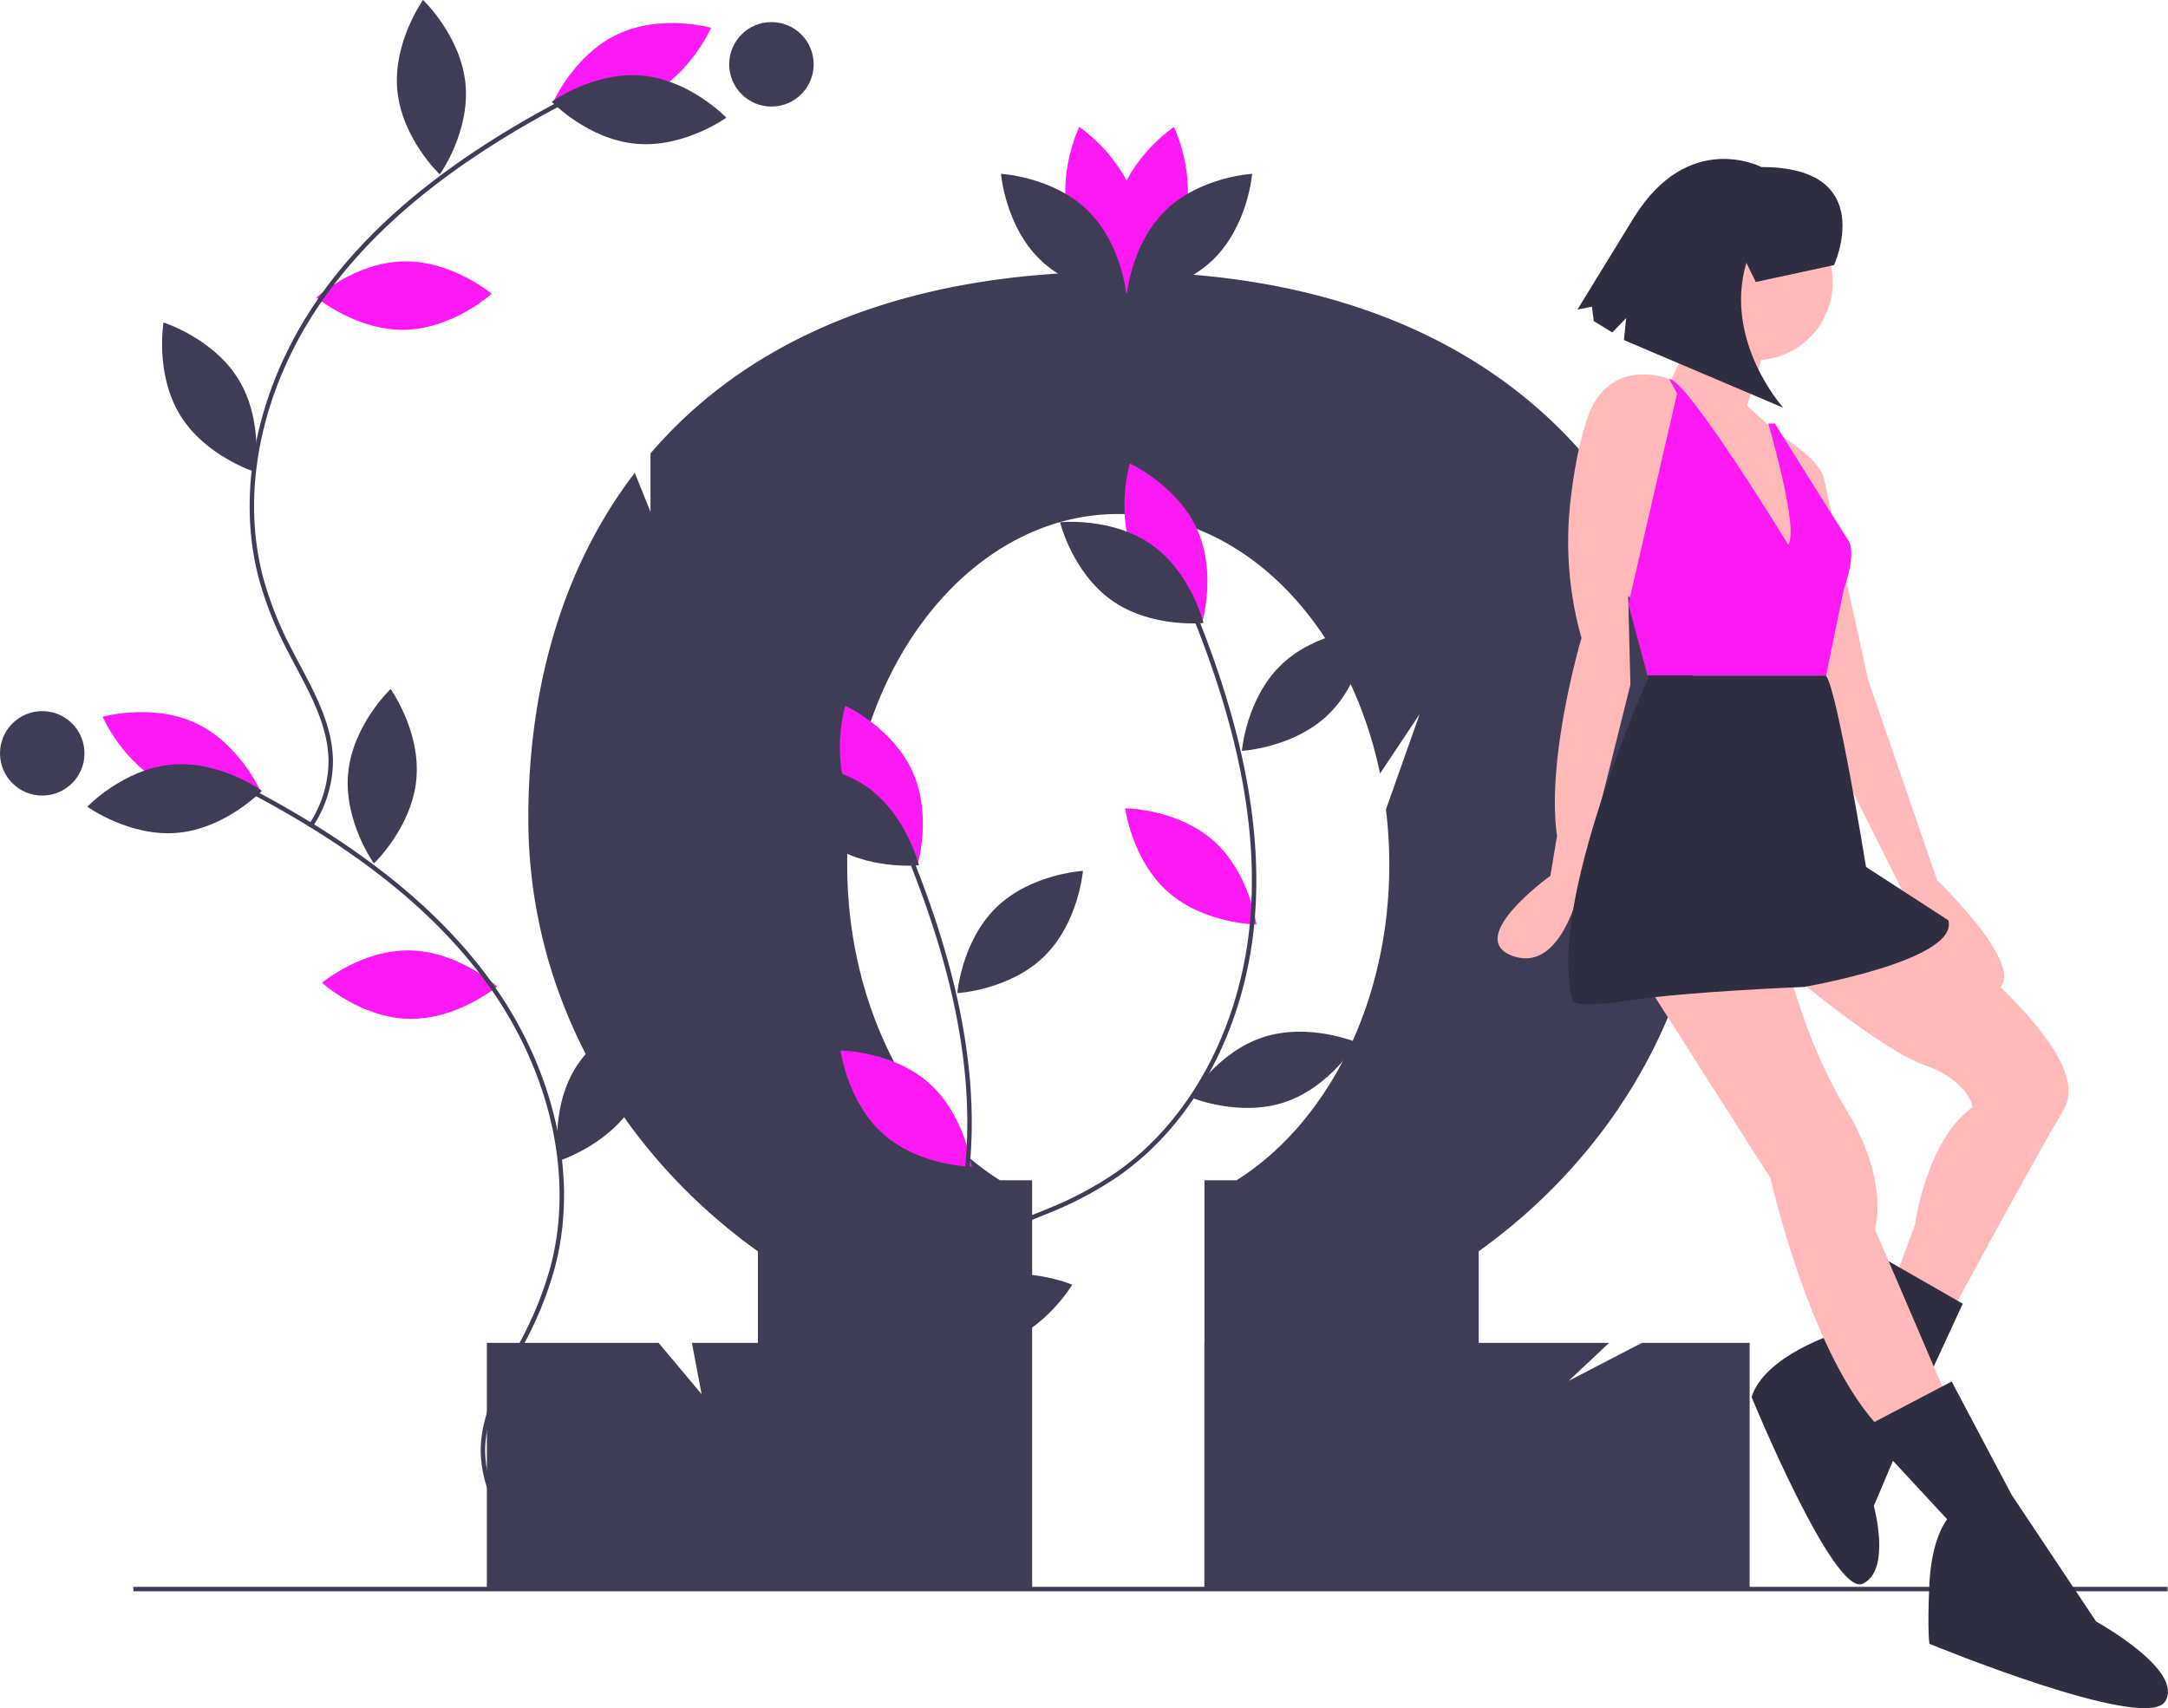 <svg xmlns="http://www.w3.org/2000/svg" id="aa1506c7-ce06-441a-9917-51177d582712" data-name="Layer 1" viewBox="0 0 975.187 768.524" class="injected-svg ClassicGrid__ImageFile-sc-td9pmq-4 fNAcXv grid_media" xmlns:xlink="http://www.w3.org/1999/xlink"><title>omega</title><path d="M850.935,669.923,818,687l18.179-17.077H777.545v-41.223c62.781-44.981,103.215-115.479,103.215-194.726,0-135.861-86.061-245.99-265.354-245.99-98.33,0-167.421,31.579-210.407,81.766V296l-7.06-17.542C365.47,320.84,350.053,374.977,350.053,433.973c0,79.276,40.449,149.788,103.258,194.755v41.194H423.634L428,693l-19.335-23.077H331.407V780.367h245.273v-183.596H562.221c-40.678-25.56-68.734-79.534-68.734-142,0-87.136,54.591-157.778,121.919-157.778,56.367,0,103.798,49.517,117.751,116.77L751,387l-15.185,42.915a204.732,204.732,0,0,1,1.511,24.857c0,62.466-28.056,116.44-68.734,142H654.191v73.151h-.057V780.367H899.407V669.923Z" transform="translate(-112.407 -65.738)" fill="#3f3d56"></path><path d="M645.015,164.925c-5.685,21.015-25.158,34.031-25.158,34.031s-10.255-21.057-4.57-42.073,25.158-34.031,25.158-34.031S650.7,143.909,645.015,164.925Z" transform="translate(-112.407 -65.738)" fill="#fd19f4"></path><path d="M593.297,164.925c5.685,21.015,25.158,34.031,25.158,34.031s10.255-21.057,4.57-42.073-25.158-34.031-25.158-34.031S587.612,143.909,593.297,164.925Z" transform="translate(-112.407 -65.738)" fill="#fd19f4"></path><path d="M601.65,160.408c15.6,15.186,17.505,38.53,17.505,38.53s-23.387-1.277-38.987-16.463-17.505-38.53-17.505-38.53S586.051,145.223,601.65,160.408Z" transform="translate(-112.407 -65.738)" fill="#3f3d56"></path><path d="M636.661,160.408c-15.6,15.186-17.505,38.53-17.505,38.53s23.387-1.277,38.987-16.463,17.505-38.53,17.505-38.53S652.261,145.223,636.661,160.408Z" transform="translate(-112.407 -65.738)" fill="#3f3d56"></path><path d="M530.226,552.989c16.3,14.432,19.306,37.66,19.306,37.66s-23.421-.171-39.721-14.603-19.306-37.66-19.306-37.66S513.926,538.557,530.226,552.989Z" transform="translate(-112.407 -65.738)" fill="#fd19f4"></path><path d="M494.809,425.552c8.957,19.843,30.253,29.593,30.253,29.593s6.773-22.421-2.184-42.264-30.253-29.593-30.253-29.593S485.852,405.71,494.809,425.552Z" transform="translate(-112.407 -65.738)" fill="#fd19f4"></path><path d="M502.338,419.764c17.818,12.509,23.415,35.253,23.415,35.253s-23.292,2.462-41.11-10.048-23.415-35.253-23.415-35.253S484.52,407.254,502.338,419.764Z" transform="translate(-112.407 -65.738)" fill="#3f3d56"></path><path d="M560.529,474.022c-15.6,15.186-17.505,38.53-17.505,38.53s23.387-1.277,38.987-16.463,17.505-38.53,17.505-38.53S576.129,458.837,560.529,474.022Z" transform="translate(-112.407 -65.738)" fill="#3f3d56"></path><path d="M552.456,641.43c-20.68,6.806-32.629,26.95-32.629,26.95s21.578,9.109,42.258,2.302,32.629-26.95,32.629-26.95S573.135,634.623,552.456,641.43Z" transform="translate(-112.407 -65.738)" fill="#3f3d56"></path><path d="M398.746,774.271l-1.988-.217A53.939,53.939,0,0,1,408.855,745.086c10.094-11.831,24.977-17.765,39.368-23.502,2.62-1.045,5.231-2.086,7.803-3.157a161.549,161.549,0,0,0,29.948-15.91c34.632-23.932,57.438-67.537,61.005-116.646,2.842-39.123-5.567-82.605-25.707-132.932l1.856-.742c20.256,50.613,28.71,94.386,25.846,133.818-3.611,49.707-26.738,93.874-61.863,118.145a163.368,163.368,0,0,1-30.315,16.111c-2.582,1.076-5.202,2.121-7.832,3.169-14.166,5.648-28.814,11.488-38.587,22.943A51.916,51.916,0,0,0,398.746,774.271Z" transform="translate(-112.407 -65.738)" fill="#3f3d56"></path><circle cx="348.868" cy="312.551" r="19" fill="#3f3d56"></circle><path d="M658.226,443.989c16.3,14.432,19.306,37.66,19.306,37.66s-23.421-.171-39.721-14.603-19.306-37.66-19.306-37.66S641.926,429.557,658.226,443.989Z" transform="translate(-112.407 -65.738)" fill="#fd19f4"></path><path d="M622.809,316.552c8.957,19.843,30.253,29.593,30.253,29.593s6.773-22.421-2.184-42.264-30.253-29.593-30.253-29.593S613.852,296.71,622.809,316.552Z" transform="translate(-112.407 -65.738)" fill="#fd19f4"></path><path d="M630.338,310.764c17.818,12.509,23.415,35.253,23.415,35.253s-23.292,2.462-41.11-10.048-23.415-35.253-23.415-35.253S612.52,298.254,630.338,310.764Z" transform="translate(-112.407 -65.738)" fill="#3f3d56"></path><path d="M688.529,365.022c-15.6,15.186-17.505,38.53-17.505,38.53s23.387-1.277,38.987-16.463,17.505-38.53,17.505-38.53S704.129,349.837,688.529,365.022Z" transform="translate(-112.407 -65.738)" fill="#3f3d56"></path><path d="M680.456,532.43c-20.68,6.806-32.629,26.95-32.629,26.95s21.578,9.109,42.258,2.302,32.629-26.95,32.629-26.95S701.135,525.623,680.456,532.43Z" transform="translate(-112.407 -65.738)" fill="#3f3d56"></path><path d="M526.746,665.271l-1.988-.217A53.939,53.939,0,0,1,536.855,636.086c10.094-11.831,24.977-17.764,39.368-23.502,2.62-1.045,5.231-2.086,7.803-3.157a161.47,161.47,0,0,0,29.948-15.91c34.632-23.932,57.437-67.537,61.005-116.646,2.842-39.124-5.567-82.605-25.708-132.931l1.857-.743c20.256,50.613,28.71,94.386,25.845,133.818-3.61,49.707-26.737,93.873-61.862,118.145a163.333,163.333,0,0,1-30.315,16.111c-2.582,1.076-5.202,2.121-7.832,3.169-14.166,5.648-28.814,11.488-38.587,22.943A51.916,51.916,0,0,0,526.746,665.271Z" transform="translate(-112.407 -65.738)" fill="#3f3d56"></path><circle cx="476.868" cy="203.551" r="19" fill="#3f3d56"></circle><path d="M296.978,493.336c21.766.467,39.08,16.24,39.08,16.24s-17.975,15.016-39.741,14.549-39.08-16.24-39.08-16.24S275.212,492.869,296.978,493.336Z" transform="translate(-112.407 -65.738)" fill="#fd19f4"></path><path d="M187.551,419.038c19.664,9.342,42.213,3.007,42.213,3.007s-9.334-21.482-28.998-30.824-42.213-3.007-42.213-3.007S167.886,409.696,187.551,419.038Z" transform="translate(-112.407 -65.738)" fill="#fd19f4"></path><path d="M189.55,409.754C211.23,407.773,230.207,421.501,230.207,421.501s-16.174,16.941-37.855,18.922S151.695,428.676,151.695,428.676,167.869,411.736,189.55,409.754Z" transform="translate(-112.407 -65.738)" fill="#3f3d56"></path><path d="M269.023,413.508c-2.078,21.671,11.565,40.709,11.565,40.709s17.013-16.098,19.091-37.77S288.114,375.738,288.114,375.738,271.101,391.837,269.023,413.508Z" transform="translate(-112.407 -65.738)" fill="#3f3d56"></path><path d="M371.128,546.418c-11.372,18.565-7.459,41.658-7.459,41.658s22.349-7.007,33.721-25.572,7.459-41.658,7.459-41.658S382.499,527.853,371.128,546.418Z" transform="translate(-112.407 -65.738)" fill="#3f3d56"></path><path d="M338.138,748.267a53.936,53.936,0,0,1-9.506-29.918c.048-15.555,7.563-29.705,14.831-43.39,1.322-2.49,2.64-4.972,3.908-7.451a161.428,161.428,0,0,0,12.553-31.502c10.939-40.651.134-88.659-28.903-128.423-23.132-31.679-57.666-59.406-105.574-84.768l.936-1.768c48.183,25.507,82.938,53.427,106.253,85.355,29.391,40.248,40.314,88.892,29.22,130.122a163.412,163.412,0,0,1-12.704,31.893c-1.272,2.489-2.595,4.979-3.922,7.479-7.153,13.47-14.55,27.398-14.597,42.458a51.919,51.919,0,0,0,9.164,28.793Z" transform="translate(-112.407 -65.738)" fill="#3f3d56"></path><circle cx="19" cy="338.938" r="19" fill="#3f3d56"></circle><path d="M293.835,183.336c-21.766.467-39.08,16.24-39.08,16.24s17.975,15.016,39.741,14.549,39.08-16.24,39.08-16.24S315.601,182.869,293.835,183.336Z" transform="translate(-112.407 -65.738)" fill="#fd19f4"></path><path d="M403.263,109.038c-19.664,9.342-42.213,3.007-42.213,3.007s9.334-21.482,28.998-30.824S432.261,78.214,432.261,78.214,422.927,99.696,403.263,109.038Z" transform="translate(-112.407 -65.738)" fill="#fd19f4"></path><path d="M401.264,99.754c-21.68-1.981-40.657,11.747-40.657,11.747s16.174,16.941,37.855,18.922,40.657-11.747,40.657-11.747S422.944,101.736,401.264,99.754Z" transform="translate(-112.407 -65.738)" fill="#3f3d56"></path><path d="M321.79,103.508c2.078,21.671-11.565,40.709-11.565,40.709S293.212,128.119,291.134,106.448s11.565-40.709,11.565-40.709S319.712,81.837,321.79,103.508Z" transform="translate(-112.407 -65.738)" fill="#3f3d56"></path><path d="M219.686,236.418c11.372,18.565,7.459,41.658,7.459,41.658s-22.349-7.007-33.721-25.572-7.459-41.658-7.459-41.658S208.314,217.853,219.686,236.418Z" transform="translate(-112.407 -65.738)" fill="#3f3d56"></path><path d="M252.676,438.267l-1.657-1.12a51.919,51.919,0,0,0,9.163-28.792c-.046-15.058-7.442-28.985-14.595-42.454-1.328-2.5-2.651-4.992-3.924-7.482a163.334,163.334,0,0,1-12.704-31.893c-11.095-41.23-.171-89.874,29.219-130.122,23.315-31.929,58.072-59.849,106.254-85.355l.936,1.768C317.459,138.177,282.926,165.905,259.793,197.583c-29.037,39.764-39.842,87.772-28.903,128.423a161.394,161.394,0,0,0,12.553,31.502c1.269,2.481,2.587,4.963,3.91,7.455,7.267,13.684,14.781,27.833,14.829,43.386A53.937,53.937,0,0,1,252.676,438.267Z" transform="translate(-112.407 -65.738)" fill="#3f3d56"></path><circle cx="347" cy="28.938" r="19" fill="#3f3d56"></circle><rect x="60" y="713.938" width="915" height="2" fill="#3f3d56"></rect><path d="M965.774,471.789s92,64,75,93-52,94-52,94l-25-15,10-27s5-38,26-53c0,0-2-12-22-19s-61-42-61-42Z" transform="translate(-112.407 -65.738)" fill="#ffb9b9"></path><path d="M995.274,652.289l-33.326-19.094-22.674,32.094s-33,10-39,29c0,0,37,90,50,84s5-35,5-35l22-52Z" transform="translate(-112.407 -65.738)" fill="#2f2e41"></path><path d="M850.774,504.789l58,91s17,76,47,110l33-10-33-77s7-21-13-54-28-72-28-72Z" transform="translate(-112.407 -65.738)" fill="#ffb9b9"></path><path d="M990.274,687.289l-40,21,38,41s-7,8-8,29,0,27,0,27,97,40,106,26-31-36-31-36l-38-57Z" transform="translate(-112.407 -65.738)" fill="#2f2e41"></path><circle cx="789.368" cy="127.051" r="35" fill="#ffb9b9"></circle><polygon points="766.868 138.551 751.868 170.551 810.868 261.551 808.868 219.551 796.868 192.551 785.868 182.551 794.868 153.551 766.868 138.551" fill="#ffb9b9"></polygon><path d="M871.774,244.789l-7-8s-28.5-12.5-38.5,17.5c-3.927,11.782-6.235,25.647-7.59,38.141a159.965,159.965,0,0,0,5.09,60.359v0s-16,54-11,89l-3,18s-39,28-17,36,30-30,30-30l23-92-1-40,10,10Z" transform="translate(-112.407 -65.738)" fill="#ffb9b9"></path><path d="M911.274,260.289s19.5,11.5,21.5,20.5,20,91,20,91l31,90s49,47,22,51-37-45-37-45l-36-72-8-111Z" transform="translate(-112.407 -65.738)" fill="#ffb9b9"></path><path d="M937.379,185.016s20.257-44.165-32.684-44.118c0,0-32.48-17.063-57.214,22.507l-25.524,41.605,6.521-1.296.828,6.492,8.321,5.105,6.259-6.468-1.035,9.901L914.547,249.193s-27.031-29.933-16.604-65.224l4.233,8.639Z" transform="translate(-112.407 -65.738)" fill="#2f2e41"></path><path d="M941.774,330.789s6-16,2-22-33-52.5-33-52.5h-3s14,47.5,9,54.5c0,0-45.5-74.5-53.5-74.5l3.5,6.5-21.905,94.814,8.606,32.072h80.322Z" transform="translate(-112.407 -65.738)" fill="#fd19f4"></path><path d="M988.774,479.789l-37-24s-13-80-18-86l.023-.113h-80.322l.299,1.113s-46,102-34,145c0,0,0,4,26,0s78-6,78-6S993.774,497.789,988.774,479.789Z" transform="translate(-112.407 -65.738)" fill="#2f2e41"></path></svg>